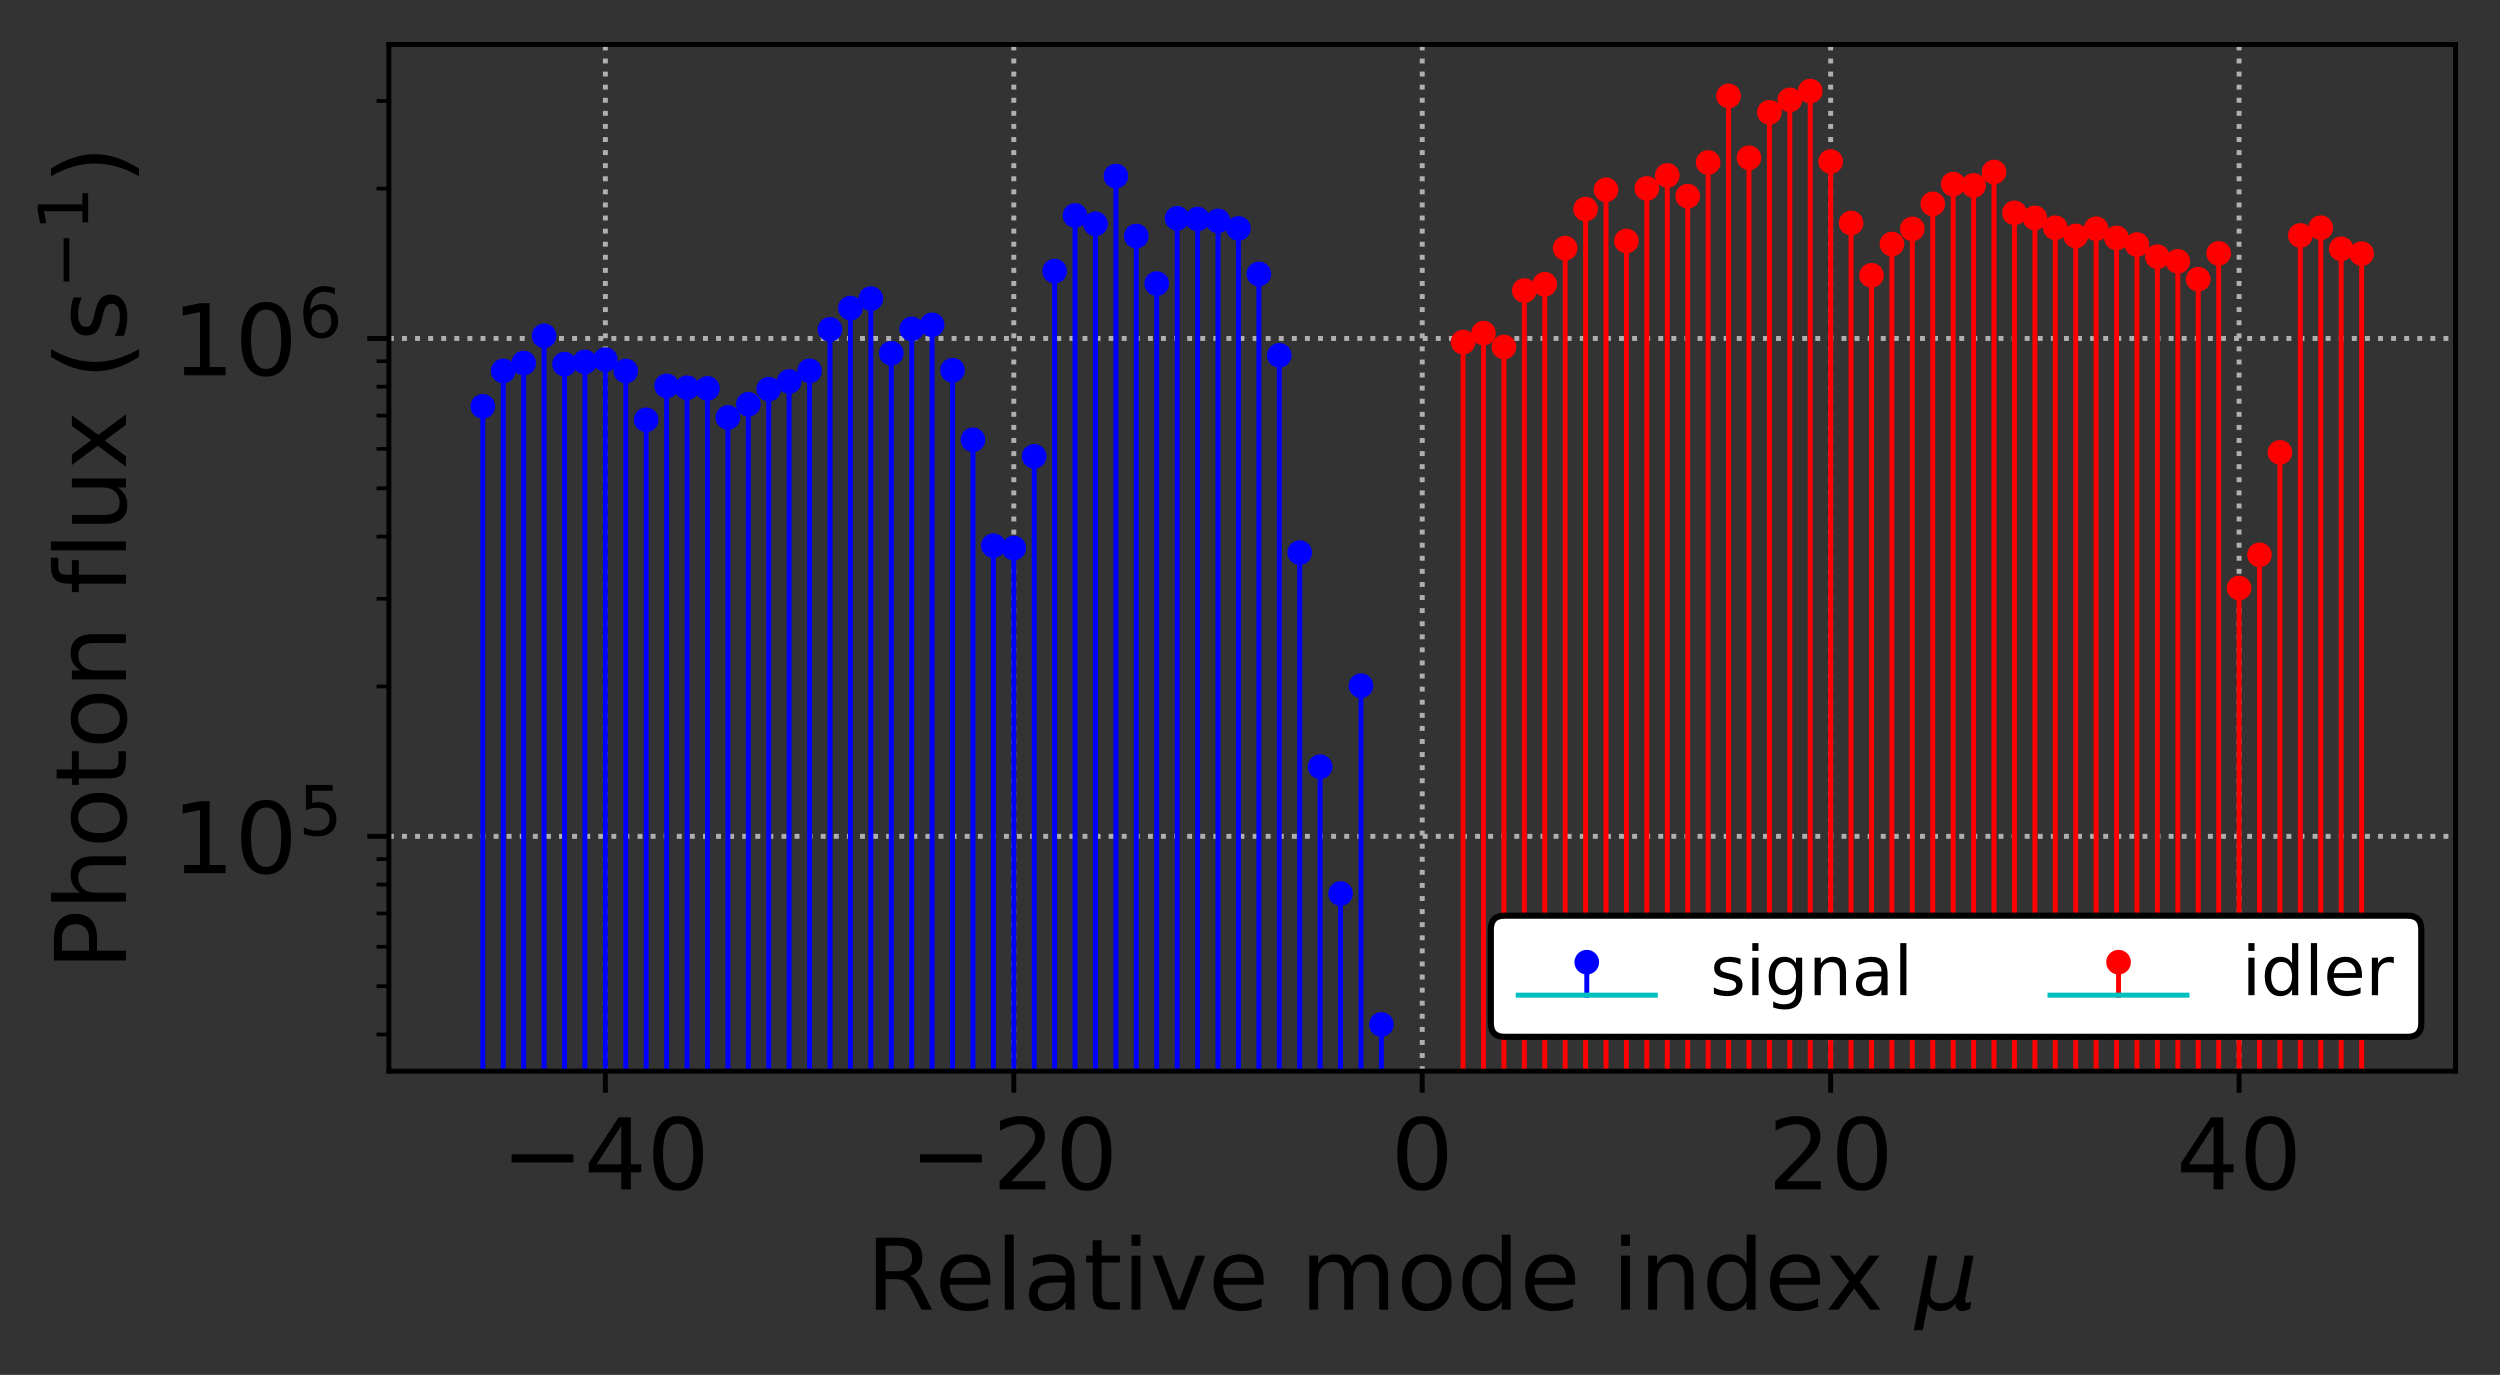 <?xml version="1.0" encoding="utf-8" standalone="no"?>
<!DOCTYPE svg PUBLIC "-//W3C//DTD SVG 1.1//EN"
  "http://www.w3.org/Graphics/SVG/1.1/DTD/svg11.dtd">
<!-- Created with matplotlib (https://matplotlib.org/) -->
<svg height="222.725pt" version="1.1" viewBox="0 0 405 222.725" width="405pt" xmlns="http://www.w3.org/2000/svg" xmlns:xlink="http://www.w3.org/1999/xlink">
 <rect x="0" y="0" width="405" height="222.725" fill="#333333" stroke="none"/>
 <defs>
  <style type="text/css">
*{stroke-linecap:butt;stroke-linejoin:round;white-space:pre;}
  </style>
 </defs>
 <g id="figure_1">
  <g id="patch_1">
   <path d="M 0 222.725 
L 405 222.725 
L 405 0 
L 0 0 
z
" style="fill:none;"/>
  </g>
  <g id="axes_1">
   <g id="patch_2">
    <path d="M 63 173.52 
L 397.8 173.52 
L 397.8 7.2 
L 63 7.2 
z
" style="fill:none;"/>
   </g>
   <g id="matplotlib.axis_1">
    <g id="xtick_1">
     <g id="line2d_1">
      <path clip-path="url(#pd68b4b2578)" d="M 98.068 173.52 
L 98.068 7.2 
" style="fill:none;stroke:#b0b0b0;stroke-dasharray:0.8,1.32;stroke-dashoffset:0;stroke-width:0.8;"/>
     </g>
     <g id="line2d_2">
      <defs>
       <path d="M 0 0 
L 0 3.5 
" id="me07359acda" style="stroke:#000000;stroke-width:0.8;"/>
      </defs>
      <g>
       <use style="stroke:#000000;stroke-width:0.8;" x="98.068" xlink:href="#me07359acda" y="173.52"/>
      </g>
     </g>
     <g id="text_1">
      <!-- −40 -->
      <defs>
       <path d="M 10.594 35.5 
L 73.188 35.5 
L 73.188 27.203 
L 10.594 27.203 
z
" id="DejaVuSans-8722"/>
       <path d="M 37.797 64.312 
L 12.891 25.391 
L 37.797 25.391 
z
M 35.203 72.906 
L 47.609 72.906 
L 47.609 25.391 
L 58.016 25.391 
L 58.016 17.188 
L 47.609 17.188 
L 47.609 0 
L 37.797 0 
L 37.797 17.188 
L 4.891 17.188 
L 4.891 26.703 
z
" id="DejaVuSans-52"/>
       <path d="M 31.781 66.406 
Q 24.172 66.406 20.328 58.906 
Q 16.5 51.422 16.5 36.375 
Q 16.5 21.391 20.328 13.891 
Q 24.172 6.391 31.781 6.391 
Q 39.453 6.391 43.281 13.891 
Q 47.125 21.391 47.125 36.375 
Q 47.125 51.422 43.281 58.906 
Q 39.453 66.406 31.781 66.406 
z
M 31.781 74.219 
Q 44.047 74.219 50.516 64.516 
Q 56.984 54.828 56.984 36.375 
Q 56.984 17.969 50.516 8.266 
Q 44.047 -1.422 31.781 -1.422 
Q 19.531 -1.422 13.062 8.266 
Q 6.594 17.969 6.594 36.375 
Q 6.594 54.828 13.062 64.516 
Q 19.531 74.219 31.781 74.219 
z
" id="DejaVuSans-48"/>
      </defs>
      <g transform="translate(81.184 192.678)scale(0.16 -0.16)">
       <use xlink:href="#DejaVuSans-8722"/>
       <use x="83.789" xlink:href="#DejaVuSans-52"/>
       <use x="147.412" xlink:href="#DejaVuSans-48"/>
      </g>
     </g>
    </g>
    <g id="xtick_2">
     <g id="line2d_3">
      <path clip-path="url(#pd68b4b2578)" d="M 164.234 173.52 
L 164.234 7.2 
" style="fill:none;stroke:#b0b0b0;stroke-dasharray:0.8,1.32;stroke-dashoffset:0;stroke-width:0.8;"/>
     </g>
     <g id="line2d_4">
      <g>
       <use style="stroke:#000000;stroke-width:0.8;" x="164.234" xlink:href="#me07359acda" y="173.52"/>
      </g>
     </g>
     <g id="text_2">
      <!-- −20 -->
      <defs>
       <path d="M 19.188 8.297 
L 53.609 8.297 
L 53.609 0 
L 7.328 0 
L 7.328 8.297 
Q 12.938 14.109 22.625 23.891 
Q 32.328 33.688 34.812 36.531 
Q 39.547 41.844 41.422 45.531 
Q 43.312 49.219 43.312 52.781 
Q 43.312 58.594 39.234 62.25 
Q 35.156 65.922 28.609 65.922 
Q 23.969 65.922 18.812 64.312 
Q 13.672 62.703 7.812 59.422 
L 7.812 69.391 
Q 13.766 71.781 18.938 73 
Q 24.125 74.219 28.422 74.219 
Q 39.75 74.219 46.484 68.547 
Q 53.219 62.891 53.219 53.422 
Q 53.219 48.922 51.531 44.891 
Q 49.859 40.875 45.406 35.406 
Q 44.188 33.984 37.641 27.219 
Q 31.109 20.453 19.188 8.297 
z
" id="DejaVuSans-50"/>
      </defs>
      <g transform="translate(147.35 192.678)scale(0.16 -0.16)">
       <use xlink:href="#DejaVuSans-8722"/>
       <use x="83.789" xlink:href="#DejaVuSans-50"/>
       <use x="147.412" xlink:href="#DejaVuSans-48"/>
      </g>
     </g>
    </g>
    <g id="xtick_3">
     <g id="line2d_5">
      <path clip-path="url(#pd68b4b2578)" d="M 230.4 173.52 
L 230.4 7.2 
" style="fill:none;stroke:#b0b0b0;stroke-dasharray:0.8,1.32;stroke-dashoffset:0;stroke-width:0.8;"/>
     </g>
     <g id="line2d_6">
      <g>
       <use style="stroke:#000000;stroke-width:0.8;" x="230.4" xlink:href="#me07359acda" y="173.52"/>
      </g>
     </g>
     <g id="text_3">
      <!-- 0 -->
      <g transform="translate(225.31 192.678)scale(0.16 -0.16)">
       <use xlink:href="#DejaVuSans-48"/>
      </g>
     </g>
    </g>
    <g id="xtick_4">
     <g id="line2d_7">
      <path clip-path="url(#pd68b4b2578)" d="M 296.566 173.52 
L 296.566 7.2 
" style="fill:none;stroke:#b0b0b0;stroke-dasharray:0.8,1.32;stroke-dashoffset:0;stroke-width:0.8;"/>
     </g>
     <g id="line2d_8">
      <g>
       <use style="stroke:#000000;stroke-width:0.8;" x="296.566" xlink:href="#me07359acda" y="173.52"/>
      </g>
     </g>
     <g id="text_4">
      <!-- 20 -->
      <g transform="translate(286.386 192.678)scale(0.16 -0.16)">
       <use xlink:href="#DejaVuSans-50"/>
       <use x="63.623" xlink:href="#DejaVuSans-48"/>
      </g>
     </g>
    </g>
    <g id="xtick_5">
     <g id="line2d_9">
      <path clip-path="url(#pd68b4b2578)" d="M 362.732 173.52 
L 362.732 7.2 
" style="fill:none;stroke:#b0b0b0;stroke-dasharray:0.8,1.32;stroke-dashoffset:0;stroke-width:0.8;"/>
     </g>
     <g id="line2d_10">
      <g>
       <use style="stroke:#000000;stroke-width:0.8;" x="362.732" xlink:href="#me07359acda" y="173.52"/>
      </g>
     </g>
     <g id="text_5">
      <!-- 40 -->
      <g transform="translate(352.552 192.678)scale(0.16 -0.16)">
       <use xlink:href="#DejaVuSans-52"/>
       <use x="63.623" xlink:href="#DejaVuSans-48"/>
      </g>
     </g>
    </g>
    <g id="text_6">
     <!-- Relative mode index $\mu$ -->
     <defs>
      <path d="M 44.391 34.188 
Q 47.562 33.109 50.562 29.594 
Q 53.562 26.078 56.594 19.922 
L 66.609 0 
L 56 0 
L 46.688 18.703 
Q 43.062 26.031 39.672 28.422 
Q 36.281 30.812 30.422 30.812 
L 19.672 30.812 
L 19.672 0 
L 9.812 0 
L 9.812 72.906 
L 32.078 72.906 
Q 44.578 72.906 50.734 67.672 
Q 56.891 62.453 56.891 51.906 
Q 56.891 45.016 53.688 40.469 
Q 50.484 35.938 44.391 34.188 
z
M 19.672 64.797 
L 19.672 38.922 
L 32.078 38.922 
Q 39.203 38.922 42.844 42.219 
Q 46.484 45.516 46.484 51.906 
Q 46.484 58.297 42.844 61.547 
Q 39.203 64.797 32.078 64.797 
z
" id="DejaVuSans-82"/>
      <path d="M 56.203 29.594 
L 56.203 25.203 
L 14.891 25.203 
Q 15.484 15.922 20.484 11.062 
Q 25.484 6.203 34.422 6.203 
Q 39.594 6.203 44.453 7.469 
Q 49.312 8.734 54.109 11.281 
L 54.109 2.781 
Q 49.266 0.734 44.188 -0.344 
Q 39.109 -1.422 33.891 -1.422 
Q 20.797 -1.422 13.156 6.188 
Q 5.516 13.812 5.516 26.812 
Q 5.516 40.234 12.766 48.109 
Q 20.016 56 32.328 56 
Q 43.359 56 49.781 48.891 
Q 56.203 41.797 56.203 29.594 
z
M 47.219 32.234 
Q 47.125 39.594 43.094 43.984 
Q 39.062 48.391 32.422 48.391 
Q 24.906 48.391 20.391 44.141 
Q 15.875 39.891 15.188 32.172 
z
" id="DejaVuSans-101"/>
      <path d="M 9.422 75.984 
L 18.406 75.984 
L 18.406 0 
L 9.422 0 
z
" id="DejaVuSans-108"/>
      <path d="M 34.281 27.484 
Q 23.391 27.484 19.188 25 
Q 14.984 22.516 14.984 16.5 
Q 14.984 11.719 18.141 8.906 
Q 21.297 6.109 26.703 6.109 
Q 34.188 6.109 38.703 11.406 
Q 43.219 16.703 43.219 25.484 
L 43.219 27.484 
z
M 52.203 31.203 
L 52.203 0 
L 43.219 0 
L 43.219 8.297 
Q 40.141 3.328 35.547 0.953 
Q 30.953 -1.422 24.312 -1.422 
Q 15.922 -1.422 10.953 3.297 
Q 6 8.016 6 15.922 
Q 6 25.141 12.172 29.828 
Q 18.359 34.516 30.609 34.516 
L 43.219 34.516 
L 43.219 35.406 
Q 43.219 41.609 39.141 45 
Q 35.062 48.391 27.688 48.391 
Q 23 48.391 18.547 47.266 
Q 14.109 46.141 10.016 43.891 
L 10.016 52.203 
Q 14.938 54.109 19.578 55.047 
Q 24.219 56 28.609 56 
Q 40.484 56 46.344 49.844 
Q 52.203 43.703 52.203 31.203 
z
" id="DejaVuSans-97"/>
      <path d="M 18.312 70.219 
L 18.312 54.688 
L 36.812 54.688 
L 36.812 47.703 
L 18.312 47.703 
L 18.312 18.016 
Q 18.312 11.328 20.141 9.422 
Q 21.969 7.516 27.594 7.516 
L 36.812 7.516 
L 36.812 0 
L 27.594 0 
Q 17.188 0 13.234 3.875 
Q 9.281 7.766 9.281 18.016 
L 9.281 47.703 
L 2.688 47.703 
L 2.688 54.688 
L 9.281 54.688 
L 9.281 70.219 
z
" id="DejaVuSans-116"/>
      <path d="M 9.422 54.688 
L 18.406 54.688 
L 18.406 0 
L 9.422 0 
z
M 9.422 75.984 
L 18.406 75.984 
L 18.406 64.594 
L 9.422 64.594 
z
" id="DejaVuSans-105"/>
      <path d="M 2.984 54.688 
L 12.5 54.688 
L 29.594 8.797 
L 46.688 54.688 
L 56.203 54.688 
L 35.688 0 
L 23.484 0 
z
" id="DejaVuSans-118"/>
      <path id="DejaVuSans-32"/>
      <path d="M 52 44.188 
Q 55.375 50.25 60.062 53.125 
Q 64.75 56 71.094 56 
Q 79.641 56 84.281 50.016 
Q 88.922 44.047 88.922 33.016 
L 88.922 0 
L 79.891 0 
L 79.891 32.719 
Q 79.891 40.578 77.094 44.375 
Q 74.312 48.188 68.609 48.188 
Q 61.625 48.188 57.562 43.547 
Q 53.516 38.922 53.516 30.906 
L 53.516 0 
L 44.484 0 
L 44.484 32.719 
Q 44.484 40.625 41.703 44.406 
Q 38.922 48.188 33.109 48.188 
Q 26.219 48.188 22.156 43.531 
Q 18.109 38.875 18.109 30.906 
L 18.109 0 
L 9.078 0 
L 9.078 54.688 
L 18.109 54.688 
L 18.109 46.188 
Q 21.188 51.219 25.484 53.609 
Q 29.781 56 35.688 56 
Q 41.656 56 45.828 52.969 
Q 50 49.953 52 44.188 
z
" id="DejaVuSans-109"/>
      <path d="M 30.609 48.391 
Q 23.391 48.391 19.188 42.75 
Q 14.984 37.109 14.984 27.297 
Q 14.984 17.484 19.156 11.844 
Q 23.344 6.203 30.609 6.203 
Q 37.797 6.203 41.984 11.859 
Q 46.188 17.531 46.188 27.297 
Q 46.188 37.016 41.984 42.703 
Q 37.797 48.391 30.609 48.391 
z
M 30.609 56 
Q 42.328 56 49.016 48.375 
Q 55.719 40.766 55.719 27.297 
Q 55.719 13.875 49.016 6.219 
Q 42.328 -1.422 30.609 -1.422 
Q 18.844 -1.422 12.172 6.219 
Q 5.516 13.875 5.516 27.297 
Q 5.516 40.766 12.172 48.375 
Q 18.844 56 30.609 56 
z
" id="DejaVuSans-111"/>
      <path d="M 45.406 46.391 
L 45.406 75.984 
L 54.391 75.984 
L 54.391 0 
L 45.406 0 
L 45.406 8.203 
Q 42.578 3.328 38.25 0.953 
Q 33.938 -1.422 27.875 -1.422 
Q 17.969 -1.422 11.734 6.484 
Q 5.516 14.406 5.516 27.297 
Q 5.516 40.188 11.734 48.094 
Q 17.969 56 27.875 56 
Q 33.938 56 38.25 53.625 
Q 42.578 51.266 45.406 46.391 
z
M 14.797 27.297 
Q 14.797 17.391 18.875 11.75 
Q 22.953 6.109 30.078 6.109 
Q 37.203 6.109 41.297 11.75 
Q 45.406 17.391 45.406 27.297 
Q 45.406 37.203 41.297 42.844 
Q 37.203 48.484 30.078 48.484 
Q 22.953 48.484 18.875 42.844 
Q 14.797 37.203 14.797 27.297 
z
" id="DejaVuSans-100"/>
      <path d="M 54.891 33.016 
L 54.891 0 
L 45.906 0 
L 45.906 32.719 
Q 45.906 40.484 42.875 44.328 
Q 39.844 48.188 33.797 48.188 
Q 26.516 48.188 22.312 43.547 
Q 18.109 38.922 18.109 30.906 
L 18.109 0 
L 9.078 0 
L 9.078 54.688 
L 18.109 54.688 
L 18.109 46.188 
Q 21.344 51.125 25.703 53.562 
Q 30.078 56 35.797 56 
Q 45.219 56 50.047 50.172 
Q 54.891 44.344 54.891 33.016 
z
" id="DejaVuSans-110"/>
      <path d="M 54.891 54.688 
L 35.109 28.078 
L 55.906 0 
L 45.312 0 
L 29.391 21.484 
L 13.484 0 
L 2.875 0 
L 24.125 28.609 
L 4.688 54.688 
L 15.281 54.688 
L 29.781 35.203 
L 44.281 54.688 
z
" id="DejaVuSans-120"/>
      <path d="M -1.312 -20.797 
L 13.375 54.688 
L 22.406 54.688 
L 15.766 20.656 
Q 15.578 19.625 15.422 18.359 
Q 15.281 17.094 15.281 15.828 
Q 15.281 11.281 18.141 8.828 
Q 21 6.391 26.312 6.391 
Q 33.547 6.391 37.984 10.484 
Q 42.438 14.594 44 22.797 
L 50.203 54.688 
L 59.188 54.688 
L 51.031 12.641 
Q 50.828 11.719 50.75 11.031 
Q 50.688 10.359 50.688 9.812 
Q 50.688 8.297 51.297 7.594 
Q 51.906 6.891 53.219 6.891 
Q 53.719 6.891 54.562 7.125 
Q 55.422 7.375 56.984 8.016 
L 55.609 0.781 
Q 53.469 -0.297 51.516 -0.859 
Q 49.562 -1.422 47.703 -1.422 
Q 44.484 -1.422 42.656 0.625 
Q 40.828 2.688 40.828 6.297 
Q 38.094 2.391 34.297 0.484 
Q 30.516 -1.422 25.391 -1.422 
Q 20.844 -1.422 17.453 0.672 
Q 14.062 2.781 12.984 6.203 
L 7.719 -20.797 
z
" id="DejaVuSans-Oblique-956"/>
     </defs>
     <g transform="translate(140.32 212.165)scale(0.16 -0.16)">
      <use transform="translate(0 0.016)" xlink:href="#DejaVuSans-82"/>
      <use transform="translate(69.482 0.016)" xlink:href="#DejaVuSans-101"/>
      <use transform="translate(131.006 0.016)" xlink:href="#DejaVuSans-108"/>
      <use transform="translate(158.789 0.016)" xlink:href="#DejaVuSans-97"/>
      <use transform="translate(220.068 0.016)" xlink:href="#DejaVuSans-116"/>
      <use transform="translate(259.277 0.016)" xlink:href="#DejaVuSans-105"/>
      <use transform="translate(287.061 0.016)" xlink:href="#DejaVuSans-118"/>
      <use transform="translate(346.24 0.016)" xlink:href="#DejaVuSans-101"/>
      <use transform="translate(407.764 0.016)" xlink:href="#DejaVuSans-32"/>
      <use transform="translate(439.551 0.016)" xlink:href="#DejaVuSans-109"/>
      <use transform="translate(536.963 0.016)" xlink:href="#DejaVuSans-111"/>
      <use transform="translate(598.145 0.016)" xlink:href="#DejaVuSans-100"/>
      <use transform="translate(661.621 0.016)" xlink:href="#DejaVuSans-101"/>
      <use transform="translate(723.145 0.016)" xlink:href="#DejaVuSans-32"/>
      <use transform="translate(754.932 0.016)" xlink:href="#DejaVuSans-105"/>
      <use transform="translate(782.715 0.016)" xlink:href="#DejaVuSans-110"/>
      <use transform="translate(846.094 0.016)" xlink:href="#DejaVuSans-100"/>
      <use transform="translate(909.57 0.016)" xlink:href="#DejaVuSans-101"/>
      <use transform="translate(971.094 0.016)" xlink:href="#DejaVuSans-120"/>
      <use transform="translate(1030.273 0.016)" xlink:href="#DejaVuSans-32"/>
      <use transform="translate(1062.061 0.016)" xlink:href="#DejaVuSans-Oblique-956"/>
     </g>
    </g>
   </g>
   <g id="matplotlib.axis_2">
    <g id="ytick_1">
     <g id="line2d_11">
      <path clip-path="url(#pd68b4b2578)" d="M 63 135.484 
L 397.8 135.484 
" style="fill:none;stroke:#b0b0b0;stroke-dasharray:0.8,1.32;stroke-dashoffset:0;stroke-width:0.8;"/>
     </g>
     <g id="line2d_12">
      <defs>
       <path d="M 0 0 
L -3.5 0 
" id="mdcf20fc778" style="stroke:#000000;stroke-width:0.8;"/>
      </defs>
      <g>
       <use style="stroke:#000000;stroke-width:0.8;" x="63" xlink:href="#mdcf20fc778" y="135.484"/>
      </g>
     </g>
     <g id="text_7">
      <!-- $\mathdefault{10^{5}}$ -->
      <defs>
       <path d="M 12.406 8.297 
L 28.516 8.297 
L 28.516 63.922 
L 10.984 60.406 
L 10.984 69.391 
L 28.422 72.906 
L 38.281 72.906 
L 38.281 8.297 
L 54.391 8.297 
L 54.391 0 
L 12.406 0 
z
" id="DejaVuSans-49"/>
       <path d="M 10.797 72.906 
L 49.516 72.906 
L 49.516 64.594 
L 19.828 64.594 
L 19.828 46.734 
Q 21.969 47.469 24.109 47.828 
Q 26.266 48.188 28.422 48.188 
Q 40.625 48.188 47.75 41.5 
Q 54.891 34.812 54.891 23.391 
Q 54.891 11.625 47.562 5.094 
Q 40.234 -1.422 26.906 -1.422 
Q 22.312 -1.422 17.547 -0.641 
Q 12.797 0.141 7.719 1.703 
L 7.719 11.625 
Q 12.109 9.234 16.797 8.062 
Q 21.484 6.891 26.703 6.891 
Q 35.156 6.891 40.078 11.328 
Q 45.016 15.766 45.016 23.391 
Q 45.016 31 40.078 35.438 
Q 35.156 39.891 26.703 39.891 
Q 22.75 39.891 18.812 39.016 
Q 14.891 38.141 10.797 36.281 
z
" id="DejaVuSans-53"/>
      </defs>
      <g transform="translate(27.84 141.563)scale(0.16 -0.16)">
       <use transform="translate(0 0.684)" xlink:href="#DejaVuSans-49"/>
       <use transform="translate(63.623 0.684)" xlink:href="#DejaVuSans-48"/>
       <use transform="translate(128.203 38.966)scale(0.7)" xlink:href="#DejaVuSans-53"/>
      </g>
     </g>
    </g>
    <g id="ytick_2">
     <g id="line2d_13">
      <path clip-path="url(#pd68b4b2578)" d="M 63 54.832 
L 397.8 54.832 
" style="fill:none;stroke:#b0b0b0;stroke-dasharray:0.8,1.32;stroke-dashoffset:0;stroke-width:0.8;"/>
     </g>
     <g id="line2d_14">
      <g>
       <use style="stroke:#000000;stroke-width:0.8;" x="63" xlink:href="#mdcf20fc778" y="54.832"/>
      </g>
     </g>
     <g id="text_8">
      <!-- $\mathdefault{10^{6}}$ -->
      <defs>
       <path d="M 33.016 40.375 
Q 26.375 40.375 22.484 35.828 
Q 18.609 31.297 18.609 23.391 
Q 18.609 15.531 22.484 10.953 
Q 26.375 6.391 33.016 6.391 
Q 39.656 6.391 43.531 10.953 
Q 47.406 15.531 47.406 23.391 
Q 47.406 31.297 43.531 35.828 
Q 39.656 40.375 33.016 40.375 
z
M 52.594 71.297 
L 52.594 62.312 
Q 48.875 64.062 45.094 64.984 
Q 41.312 65.922 37.594 65.922 
Q 27.828 65.922 22.672 59.328 
Q 17.531 52.734 16.797 39.406 
Q 19.672 43.656 24.016 45.922 
Q 28.375 48.188 33.594 48.188 
Q 44.578 48.188 50.953 41.516 
Q 57.328 34.859 57.328 23.391 
Q 57.328 12.156 50.688 5.359 
Q 44.047 -1.422 33.016 -1.422 
Q 20.359 -1.422 13.672 8.266 
Q 6.984 17.969 6.984 36.375 
Q 6.984 53.656 15.188 63.938 
Q 23.391 74.219 37.203 74.219 
Q 40.922 74.219 44.703 73.484 
Q 48.484 72.75 52.594 71.297 
z
" id="DejaVuSans-54"/>
      </defs>
      <g transform="translate(27.84 60.911)scale(0.16 -0.16)">
       <use transform="translate(0 0.766)" xlink:href="#DejaVuSans-49"/>
       <use transform="translate(63.623 0.766)" xlink:href="#DejaVuSans-48"/>
       <use transform="translate(128.203 39.047)scale(0.7)" xlink:href="#DejaVuSans-54"/>
      </g>
     </g>
    </g>
    <g id="ytick_3">
     <g id="line2d_15">
      <defs>
       <path d="M 0 0 
L -2 0 
" id="me583b37e0f" style="stroke:#000000;stroke-width:0.6;"/>
      </defs>
      <g>
       <use style="stroke:#000000;stroke-width:0.6;" x="63" xlink:href="#me583b37e0f" y="167.579"/>
      </g>
     </g>
    </g>
    <g id="ytick_4">
     <g id="line2d_16">
      <g>
       <use style="stroke:#000000;stroke-width:0.6;" x="63" xlink:href="#me583b37e0f" y="159.763"/>
      </g>
     </g>
    </g>
    <g id="ytick_5">
     <g id="line2d_17">
      <g>
       <use style="stroke:#000000;stroke-width:0.6;" x="63" xlink:href="#me583b37e0f" y="153.377"/>
      </g>
     </g>
    </g>
    <g id="ytick_6">
     <g id="line2d_18">
      <g>
       <use style="stroke:#000000;stroke-width:0.6;" x="63" xlink:href="#me583b37e0f" y="147.977"/>
      </g>
     </g>
    </g>
    <g id="ytick_7">
     <g id="line2d_19">
      <g>
       <use style="stroke:#000000;stroke-width:0.6;" x="63" xlink:href="#me583b37e0f" y="143.3"/>
      </g>
     </g>
    </g>
    <g id="ytick_8">
     <g id="line2d_20">
      <g>
       <use style="stroke:#000000;stroke-width:0.6;" x="63" xlink:href="#me583b37e0f" y="139.174"/>
      </g>
     </g>
    </g>
    <g id="ytick_9">
     <g id="line2d_21">
      <g>
       <use style="stroke:#000000;stroke-width:0.6;" x="63" xlink:href="#me583b37e0f" y="111.205"/>
      </g>
     </g>
    </g>
    <g id="ytick_10">
     <g id="line2d_22">
      <g>
       <use style="stroke:#000000;stroke-width:0.6;" x="63" xlink:href="#me583b37e0f" y="97.003"/>
      </g>
     </g>
    </g>
    <g id="ytick_11">
     <g id="line2d_23">
      <g>
       <use style="stroke:#000000;stroke-width:0.6;" x="63" xlink:href="#me583b37e0f" y="86.927"/>
      </g>
     </g>
    </g>
    <g id="ytick_12">
     <g id="line2d_24">
      <g>
       <use style="stroke:#000000;stroke-width:0.6;" x="63" xlink:href="#me583b37e0f" y="79.111"/>
      </g>
     </g>
    </g>
    <g id="ytick_13">
     <g id="line2d_25">
      <g>
       <use style="stroke:#000000;stroke-width:0.6;" x="63" xlink:href="#me583b37e0f" y="72.724"/>
      </g>
     </g>
    </g>
    <g id="ytick_14">
     <g id="line2d_26">
      <g>
       <use style="stroke:#000000;stroke-width:0.6;" x="63" xlink:href="#me583b37e0f" y="67.325"/>
      </g>
     </g>
    </g>
    <g id="ytick_15">
     <g id="line2d_27">
      <g>
       <use style="stroke:#000000;stroke-width:0.6;" x="63" xlink:href="#me583b37e0f" y="62.648"/>
      </g>
     </g>
    </g>
    <g id="ytick_16">
     <g id="line2d_28">
      <g>
       <use style="stroke:#000000;stroke-width:0.6;" x="63" xlink:href="#me583b37e0f" y="58.522"/>
      </g>
     </g>
    </g>
    <g id="ytick_17">
     <g id="line2d_29">
      <g>
       <use style="stroke:#000000;stroke-width:0.6;" x="63" xlink:href="#me583b37e0f" y="30.553"/>
      </g>
     </g>
    </g>
    <g id="ytick_18">
     <g id="line2d_30">
      <g>
       <use style="stroke:#000000;stroke-width:0.6;" x="63" xlink:href="#me583b37e0f" y="16.351"/>
      </g>
     </g>
    </g>
    <g id="text_9">
     <!-- Photon flux ($\mathrm{s^{-1}}$) -->
     <defs>
      <path d="M 19.672 64.797 
L 19.672 37.406 
L 32.078 37.406 
Q 38.969 37.406 42.719 40.969 
Q 46.484 44.531 46.484 51.125 
Q 46.484 57.672 42.719 61.234 
Q 38.969 64.797 32.078 64.797 
z
M 9.812 72.906 
L 32.078 72.906 
Q 44.344 72.906 50.609 67.359 
Q 56.891 61.812 56.891 51.125 
Q 56.891 40.328 50.609 34.812 
Q 44.344 29.297 32.078 29.297 
L 19.672 29.297 
L 19.672 0 
L 9.812 0 
z
" id="DejaVuSans-80"/>
      <path d="M 54.891 33.016 
L 54.891 0 
L 45.906 0 
L 45.906 32.719 
Q 45.906 40.484 42.875 44.328 
Q 39.844 48.188 33.797 48.188 
Q 26.516 48.188 22.312 43.547 
Q 18.109 38.922 18.109 30.906 
L 18.109 0 
L 9.078 0 
L 9.078 75.984 
L 18.109 75.984 
L 18.109 46.188 
Q 21.344 51.125 25.703 53.562 
Q 30.078 56 35.797 56 
Q 45.219 56 50.047 50.172 
Q 54.891 44.344 54.891 33.016 
z
" id="DejaVuSans-104"/>
      <path d="M 37.109 75.984 
L 37.109 68.5 
L 28.516 68.5 
Q 23.688 68.5 21.797 66.547 
Q 19.922 64.594 19.922 59.516 
L 19.922 54.688 
L 34.719 54.688 
L 34.719 47.703 
L 19.922 47.703 
L 19.922 0 
L 10.891 0 
L 10.891 47.703 
L 2.297 47.703 
L 2.297 54.688 
L 10.891 54.688 
L 10.891 58.5 
Q 10.891 67.625 15.141 71.797 
Q 19.391 75.984 28.609 75.984 
z
" id="DejaVuSans-102"/>
      <path d="M 8.5 21.578 
L 8.5 54.688 
L 17.484 54.688 
L 17.484 21.922 
Q 17.484 14.156 20.5 10.266 
Q 23.531 6.391 29.594 6.391 
Q 36.859 6.391 41.078 11.031 
Q 45.312 15.672 45.312 23.688 
L 45.312 54.688 
L 54.297 54.688 
L 54.297 0 
L 45.312 0 
L 45.312 8.406 
Q 42.047 3.422 37.719 1 
Q 33.406 -1.422 27.688 -1.422 
Q 18.266 -1.422 13.375 4.438 
Q 8.5 10.297 8.5 21.578 
z
M 31.109 56 
z
" id="DejaVuSans-117"/>
      <path d="M 31 75.875 
Q 24.469 64.656 21.281 53.656 
Q 18.109 42.672 18.109 31.391 
Q 18.109 20.125 21.312 9.062 
Q 24.516 -2 31 -13.188 
L 23.188 -13.188 
Q 15.875 -1.703 12.234 9.375 
Q 8.594 20.453 8.594 31.391 
Q 8.594 42.281 12.203 53.312 
Q 15.828 64.359 23.188 75.875 
z
" id="DejaVuSans-40"/>
      <path d="M 44.281 53.078 
L 44.281 44.578 
Q 40.484 46.531 36.375 47.5 
Q 32.281 48.484 27.875 48.484 
Q 21.188 48.484 17.844 46.438 
Q 14.5 44.391 14.5 40.281 
Q 14.5 37.156 16.891 35.375 
Q 19.281 33.594 26.516 31.984 
L 29.594 31.297 
Q 39.156 29.25 43.188 25.516 
Q 47.219 21.781 47.219 15.094 
Q 47.219 7.469 41.188 3.016 
Q 35.156 -1.422 24.609 -1.422 
Q 20.219 -1.422 15.453 -0.562 
Q 10.688 0.297 5.422 2 
L 5.422 11.281 
Q 10.406 8.688 15.234 7.391 
Q 20.062 6.109 24.812 6.109 
Q 31.156 6.109 34.562 8.281 
Q 37.984 10.453 37.984 14.406 
Q 37.984 18.062 35.516 20.016 
Q 33.062 21.969 24.703 23.781 
L 21.578 24.516 
Q 13.234 26.266 9.516 29.906 
Q 5.812 33.547 5.812 39.891 
Q 5.812 47.609 11.281 51.797 
Q 16.75 56 26.812 56 
Q 31.781 56 36.172 55.266 
Q 40.578 54.547 44.281 53.078 
z
" id="DejaVuSans-115"/>
      <path d="M 8.016 75.875 
L 15.828 75.875 
Q 23.141 64.359 26.781 53.312 
Q 30.422 42.281 30.422 31.391 
Q 30.422 20.453 26.781 9.375 
Q 23.141 -1.703 15.828 -13.188 
L 8.016 -13.188 
Q 14.5 -2 17.703 9.062 
Q 20.906 20.125 20.906 31.391 
Q 20.906 42.672 17.703 53.656 
Q 14.5 64.656 8.016 75.875 
z
" id="DejaVuSans-41"/>
     </defs>
     <g transform="translate(20.512 157.16)rotate(-90)scale(0.16 -0.16)">
      <use transform="translate(0 0.684)" xlink:href="#DejaVuSans-80"/>
      <use transform="translate(60.303 0.684)" xlink:href="#DejaVuSans-104"/>
      <use transform="translate(123.682 0.684)" xlink:href="#DejaVuSans-111"/>
      <use transform="translate(184.863 0.684)" xlink:href="#DejaVuSans-116"/>
      <use transform="translate(224.072 0.684)" xlink:href="#DejaVuSans-111"/>
      <use transform="translate(285.254 0.684)" xlink:href="#DejaVuSans-110"/>
      <use transform="translate(348.633 0.684)" xlink:href="#DejaVuSans-32"/>
      <use transform="translate(380.42 0.684)" xlink:href="#DejaVuSans-102"/>
      <use transform="translate(415.625 0.684)" xlink:href="#DejaVuSans-108"/>
      <use transform="translate(443.408 0.684)" xlink:href="#DejaVuSans-117"/>
      <use transform="translate(506.787 0.684)" xlink:href="#DejaVuSans-120"/>
      <use transform="translate(565.967 0.684)" xlink:href="#DejaVuSans-32"/>
      <use transform="translate(597.754 0.684)" xlink:href="#DejaVuSans-40"/>
      <use transform="translate(636.768 0.684)" xlink:href="#DejaVuSans-115"/>
      <use transform="translate(689.824 38.966)scale(0.7)" xlink:href="#DejaVuSans-8722"/>
      <use transform="translate(748.477 38.966)scale(0.7)" xlink:href="#DejaVuSans-49"/>
      <use transform="translate(795.747 0.684)" xlink:href="#DejaVuSans-41"/>
     </g>
    </g>
   </g>
   <g id="line2d_31">
    <path clip-path="url(#pd68b4b2578)" d="M 223.783 223.725 
L 223.783 165.96 
" style="fill:none;stroke:#0000ff;stroke-linecap:square;stroke-width:0.8;"/>
   </g>
   <g id="line2d_32">
    <path clip-path="url(#pd68b4b2578)" d="M 220.475 223.725 
L 220.475 111.079 
" style="fill:none;stroke:#0000ff;stroke-linecap:square;stroke-width:0.8;"/>
   </g>
   <g id="line2d_33">
    <path clip-path="url(#pd68b4b2578)" d="M 217.167 223.725 
L 217.167 144.754 
" style="fill:none;stroke:#0000ff;stroke-linecap:square;stroke-width:0.8;"/>
   </g>
   <g id="line2d_34">
    <path clip-path="url(#pd68b4b2578)" d="M 213.858 223.725 
L 213.858 124.209 
" style="fill:none;stroke:#0000ff;stroke-linecap:square;stroke-width:0.8;"/>
   </g>
   <g id="line2d_35">
    <path clip-path="url(#pd68b4b2578)" d="M 210.55 223.725 
L 210.55 89.52 
" style="fill:none;stroke:#0000ff;stroke-linecap:square;stroke-width:0.8;"/>
   </g>
   <g id="line2d_36">
    <path clip-path="url(#pd68b4b2578)" d="M 207.242 223.725 
L 207.242 57.563 
" style="fill:none;stroke:#0000ff;stroke-linecap:square;stroke-width:0.8;"/>
   </g>
   <g id="line2d_37">
    <path clip-path="url(#pd68b4b2578)" d="M 203.934 223.725 
L 203.934 44.379 
" style="fill:none;stroke:#0000ff;stroke-linecap:square;stroke-width:0.8;"/>
   </g>
   <g id="line2d_38">
    <path clip-path="url(#pd68b4b2578)" d="M 200.625 223.725 
L 200.625 37.008 
" style="fill:none;stroke:#0000ff;stroke-linecap:square;stroke-width:0.8;"/>
   </g>
   <g id="line2d_39">
    <path clip-path="url(#pd68b4b2578)" d="M 197.317 223.725 
L 197.317 35.784 
" style="fill:none;stroke:#0000ff;stroke-linecap:square;stroke-width:0.8;"/>
   </g>
   <g id="line2d_40">
    <path clip-path="url(#pd68b4b2578)" d="M 194.009 223.725 
L 194.009 35.488 
" style="fill:none;stroke:#0000ff;stroke-linecap:square;stroke-width:0.8;"/>
   </g>
   <g id="line2d_41">
    <path clip-path="url(#pd68b4b2578)" d="M 190.7 223.725 
L 190.7 35.368 
" style="fill:none;stroke:#0000ff;stroke-linecap:square;stroke-width:0.8;"/>
   </g>
   <g id="line2d_42">
    <path clip-path="url(#pd68b4b2578)" d="M 187.392 223.725 
L 187.392 45.94 
" style="fill:none;stroke:#0000ff;stroke-linecap:square;stroke-width:0.8;"/>
   </g>
   <g id="line2d_43">
    <path clip-path="url(#pd68b4b2578)" d="M 184.084 223.725 
L 184.084 38.244 
" style="fill:none;stroke:#0000ff;stroke-linecap:square;stroke-width:0.8;"/>
   </g>
   <g id="line2d_44">
    <path clip-path="url(#pd68b4b2578)" d="M 180.775 223.725 
L 180.775 28.522 
" style="fill:none;stroke:#0000ff;stroke-linecap:square;stroke-width:0.8;"/>
   </g>
   <g id="line2d_45">
    <path clip-path="url(#pd68b4b2578)" d="M 177.467 223.725 
L 177.467 36.26 
" style="fill:none;stroke:#0000ff;stroke-linecap:square;stroke-width:0.8;"/>
   </g>
   <g id="line2d_46">
    <path clip-path="url(#pd68b4b2578)" d="M 174.159 223.725 
L 174.159 34.904 
" style="fill:none;stroke:#0000ff;stroke-linecap:square;stroke-width:0.8;"/>
   </g>
   <g id="line2d_47">
    <path clip-path="url(#pd68b4b2578)" d="M 170.851 223.725 
L 170.851 43.919 
" style="fill:none;stroke:#0000ff;stroke-linecap:square;stroke-width:0.8;"/>
   </g>
   <g id="line2d_48">
    <path clip-path="url(#pd68b4b2578)" d="M 167.542 223.725 
L 167.542 73.925 
" style="fill:none;stroke:#0000ff;stroke-linecap:square;stroke-width:0.8;"/>
   </g>
   <g id="line2d_49">
    <path clip-path="url(#pd68b4b2578)" d="M 164.234 223.725 
L 164.234 88.776 
" style="fill:none;stroke:#0000ff;stroke-linecap:square;stroke-width:0.8;"/>
   </g>
   <g id="line2d_50">
    <path clip-path="url(#pd68b4b2578)" d="M 160.926 223.725 
L 160.926 88.393 
" style="fill:none;stroke:#0000ff;stroke-linecap:square;stroke-width:0.8;"/>
   </g>
   <g id="line2d_51">
    <path clip-path="url(#pd68b4b2578)" d="M 157.617 223.725 
L 157.617 71.246 
" style="fill:none;stroke:#0000ff;stroke-linecap:square;stroke-width:0.8;"/>
   </g>
   <g id="line2d_52">
    <path clip-path="url(#pd68b4b2578)" d="M 154.309 223.725 
L 154.309 59.982 
" style="fill:none;stroke:#0000ff;stroke-linecap:square;stroke-width:0.8;"/>
   </g>
   <g id="line2d_53">
    <path clip-path="url(#pd68b4b2578)" d="M 151.001 223.725 
L 151.001 52.621 
" style="fill:none;stroke:#0000ff;stroke-linecap:square;stroke-width:0.8;"/>
   </g>
   <g id="line2d_54">
    <path clip-path="url(#pd68b4b2578)" d="M 147.692 223.725 
L 147.692 53.288 
" style="fill:none;stroke:#0000ff;stroke-linecap:square;stroke-width:0.8;"/>
   </g>
   <g id="line2d_55">
    <path clip-path="url(#pd68b4b2578)" d="M 144.384 223.725 
L 144.384 57.224 
" style="fill:none;stroke:#0000ff;stroke-linecap:square;stroke-width:0.8;"/>
   </g>
   <g id="line2d_56">
    <path clip-path="url(#pd68b4b2578)" d="M 141.076 223.725 
L 141.076 48.375 
" style="fill:none;stroke:#0000ff;stroke-linecap:square;stroke-width:0.8;"/>
   </g>
   <g id="line2d_57">
    <path clip-path="url(#pd68b4b2578)" d="M 137.768 223.725 
L 137.768 49.91 
" style="fill:none;stroke:#0000ff;stroke-linecap:square;stroke-width:0.8;"/>
   </g>
   <g id="line2d_58">
    <path clip-path="url(#pd68b4b2578)" d="M 134.459 223.725 
L 134.459 53.364 
" style="fill:none;stroke:#0000ff;stroke-linecap:square;stroke-width:0.8;"/>
   </g>
   <g id="line2d_59">
    <path clip-path="url(#pd68b4b2578)" d="M 131.151 223.725 
L 131.151 60.076 
" style="fill:none;stroke:#0000ff;stroke-linecap:square;stroke-width:0.8;"/>
   </g>
   <g id="line2d_60">
    <path clip-path="url(#pd68b4b2578)" d="M 127.843 223.725 
L 127.843 61.803 
" style="fill:none;stroke:#0000ff;stroke-linecap:square;stroke-width:0.8;"/>
   </g>
   <g id="line2d_61">
    <path clip-path="url(#pd68b4b2578)" d="M 124.534 223.725 
L 124.534 63.044 
" style="fill:none;stroke:#0000ff;stroke-linecap:square;stroke-width:0.8;"/>
   </g>
   <g id="line2d_62">
    <path clip-path="url(#pd68b4b2578)" d="M 121.226 223.725 
L 121.226 65.494 
" style="fill:none;stroke:#0000ff;stroke-linecap:square;stroke-width:0.8;"/>
   </g>
   <g id="line2d_63">
    <path clip-path="url(#pd68b4b2578)" d="M 117.918 223.725 
L 117.918 67.634 
" style="fill:none;stroke:#0000ff;stroke-linecap:square;stroke-width:0.8;"/>
   </g>
   <g id="line2d_64">
    <path clip-path="url(#pd68b4b2578)" d="M 114.609 223.725 
L 114.609 62.921 
" style="fill:none;stroke:#0000ff;stroke-linecap:square;stroke-width:0.8;"/>
   </g>
   <g id="line2d_65">
    <path clip-path="url(#pd68b4b2578)" d="M 111.301 223.725 
L 111.301 62.814 
" style="fill:none;stroke:#0000ff;stroke-linecap:square;stroke-width:0.8;"/>
   </g>
   <g id="line2d_66">
    <path clip-path="url(#pd68b4b2578)" d="M 107.993 223.725 
L 107.993 62.511 
" style="fill:none;stroke:#0000ff;stroke-linecap:square;stroke-width:0.8;"/>
   </g>
   <g id="line2d_67">
    <path clip-path="url(#pd68b4b2578)" d="M 104.685 223.725 
L 104.685 68.011 
" style="fill:none;stroke:#0000ff;stroke-linecap:square;stroke-width:0.8;"/>
   </g>
   <g id="line2d_68">
    <path clip-path="url(#pd68b4b2578)" d="M 101.376 223.725 
L 101.376 60.102 
" style="fill:none;stroke:#0000ff;stroke-linecap:square;stroke-width:0.8;"/>
   </g>
   <g id="line2d_69">
    <path clip-path="url(#pd68b4b2578)" d="M 98.068 223.725 
L 98.068 58.259 
" style="fill:none;stroke:#0000ff;stroke-linecap:square;stroke-width:0.8;"/>
   </g>
   <g id="line2d_70">
    <path clip-path="url(#pd68b4b2578)" d="M 94.76 223.725 
L 94.76 58.63 
" style="fill:none;stroke:#0000ff;stroke-linecap:square;stroke-width:0.8;"/>
   </g>
   <g id="line2d_71">
    <path clip-path="url(#pd68b4b2578)" d="M 91.451 223.725 
L 91.451 58.988 
" style="fill:none;stroke:#0000ff;stroke-linecap:square;stroke-width:0.8;"/>
   </g>
   <g id="line2d_72">
    <path clip-path="url(#pd68b4b2578)" d="M 88.143 223.725 
L 88.143 54.398 
" style="fill:none;stroke:#0000ff;stroke-linecap:square;stroke-width:0.8;"/>
   </g>
   <g id="line2d_73">
    <path clip-path="url(#pd68b4b2578)" d="M 84.835 223.725 
L 84.835 58.813 
" style="fill:none;stroke:#0000ff;stroke-linecap:square;stroke-width:0.8;"/>
   </g>
   <g id="line2d_74">
    <path clip-path="url(#pd68b4b2578)" d="M 81.526 223.725 
L 81.526 60.09 
" style="fill:none;stroke:#0000ff;stroke-linecap:square;stroke-width:0.8;"/>
   </g>
   <g id="line2d_75">
    <path clip-path="url(#pd68b4b2578)" d="M 78.218 223.725 
L 78.218 65.83 
" style="fill:none;stroke:#0000ff;stroke-linecap:square;stroke-width:0.8;"/>
   </g>
   <g id="line2d_76">
    <defs>
     <path d="M 0 1.5 
C 0.398 1.5 0.779 1.342 1.061 1.061 
C 1.342 0.779 1.5 0.398 1.5 0 
C 1.5 -0.398 1.342 -0.779 1.061 -1.061 
C 0.779 -1.342 0.398 -1.5 0 -1.5 
C -0.398 -1.5 -0.779 -1.342 -1.061 -1.061 
C -1.342 -0.779 -1.5 -0.398 -1.5 0 
C -1.5 0.398 -1.342 0.779 -1.061 1.061 
C -0.779 1.342 -0.398 1.5 0 1.5 
z
" id="ma467317f39" style="stroke:#0000ff;"/>
    </defs>
    <g clip-path="url(#pd68b4b2578)">
     <use style="fill:#0000ff;stroke:#0000ff;" x="223.783" xlink:href="#ma467317f39" y="165.96"/>
     <use style="fill:#0000ff;stroke:#0000ff;" x="220.475" xlink:href="#ma467317f39" y="111.079"/>
     <use style="fill:#0000ff;stroke:#0000ff;" x="217.167" xlink:href="#ma467317f39" y="144.754"/>
     <use style="fill:#0000ff;stroke:#0000ff;" x="213.858" xlink:href="#ma467317f39" y="124.209"/>
     <use style="fill:#0000ff;stroke:#0000ff;" x="210.55" xlink:href="#ma467317f39" y="89.52"/>
     <use style="fill:#0000ff;stroke:#0000ff;" x="207.242" xlink:href="#ma467317f39" y="57.563"/>
     <use style="fill:#0000ff;stroke:#0000ff;" x="203.934" xlink:href="#ma467317f39" y="44.379"/>
     <use style="fill:#0000ff;stroke:#0000ff;" x="200.625" xlink:href="#ma467317f39" y="37.008"/>
     <use style="fill:#0000ff;stroke:#0000ff;" x="197.317" xlink:href="#ma467317f39" y="35.784"/>
     <use style="fill:#0000ff;stroke:#0000ff;" x="194.009" xlink:href="#ma467317f39" y="35.488"/>
     <use style="fill:#0000ff;stroke:#0000ff;" x="190.7" xlink:href="#ma467317f39" y="35.368"/>
     <use style="fill:#0000ff;stroke:#0000ff;" x="187.392" xlink:href="#ma467317f39" y="45.94"/>
     <use style="fill:#0000ff;stroke:#0000ff;" x="184.084" xlink:href="#ma467317f39" y="38.244"/>
     <use style="fill:#0000ff;stroke:#0000ff;" x="180.775" xlink:href="#ma467317f39" y="28.522"/>
     <use style="fill:#0000ff;stroke:#0000ff;" x="177.467" xlink:href="#ma467317f39" y="36.26"/>
     <use style="fill:#0000ff;stroke:#0000ff;" x="174.159" xlink:href="#ma467317f39" y="34.904"/>
     <use style="fill:#0000ff;stroke:#0000ff;" x="170.851" xlink:href="#ma467317f39" y="43.919"/>
     <use style="fill:#0000ff;stroke:#0000ff;" x="167.542" xlink:href="#ma467317f39" y="73.925"/>
     <use style="fill:#0000ff;stroke:#0000ff;" x="164.234" xlink:href="#ma467317f39" y="88.776"/>
     <use style="fill:#0000ff;stroke:#0000ff;" x="160.926" xlink:href="#ma467317f39" y="88.393"/>
     <use style="fill:#0000ff;stroke:#0000ff;" x="157.617" xlink:href="#ma467317f39" y="71.246"/>
     <use style="fill:#0000ff;stroke:#0000ff;" x="154.309" xlink:href="#ma467317f39" y="59.982"/>
     <use style="fill:#0000ff;stroke:#0000ff;" x="151.001" xlink:href="#ma467317f39" y="52.621"/>
     <use style="fill:#0000ff;stroke:#0000ff;" x="147.692" xlink:href="#ma467317f39" y="53.288"/>
     <use style="fill:#0000ff;stroke:#0000ff;" x="144.384" xlink:href="#ma467317f39" y="57.224"/>
     <use style="fill:#0000ff;stroke:#0000ff;" x="141.076" xlink:href="#ma467317f39" y="48.375"/>
     <use style="fill:#0000ff;stroke:#0000ff;" x="137.768" xlink:href="#ma467317f39" y="49.91"/>
     <use style="fill:#0000ff;stroke:#0000ff;" x="134.459" xlink:href="#ma467317f39" y="53.364"/>
     <use style="fill:#0000ff;stroke:#0000ff;" x="131.151" xlink:href="#ma467317f39" y="60.076"/>
     <use style="fill:#0000ff;stroke:#0000ff;" x="127.843" xlink:href="#ma467317f39" y="61.803"/>
     <use style="fill:#0000ff;stroke:#0000ff;" x="124.534" xlink:href="#ma467317f39" y="63.044"/>
     <use style="fill:#0000ff;stroke:#0000ff;" x="121.226" xlink:href="#ma467317f39" y="65.494"/>
     <use style="fill:#0000ff;stroke:#0000ff;" x="117.918" xlink:href="#ma467317f39" y="67.634"/>
     <use style="fill:#0000ff;stroke:#0000ff;" x="114.609" xlink:href="#ma467317f39" y="62.921"/>
     <use style="fill:#0000ff;stroke:#0000ff;" x="111.301" xlink:href="#ma467317f39" y="62.814"/>
     <use style="fill:#0000ff;stroke:#0000ff;" x="107.993" xlink:href="#ma467317f39" y="62.511"/>
     <use style="fill:#0000ff;stroke:#0000ff;" x="104.685" xlink:href="#ma467317f39" y="68.011"/>
     <use style="fill:#0000ff;stroke:#0000ff;" x="101.376" xlink:href="#ma467317f39" y="60.102"/>
     <use style="fill:#0000ff;stroke:#0000ff;" x="98.068" xlink:href="#ma467317f39" y="58.259"/>
     <use style="fill:#0000ff;stroke:#0000ff;" x="94.76" xlink:href="#ma467317f39" y="58.63"/>
     <use style="fill:#0000ff;stroke:#0000ff;" x="91.451" xlink:href="#ma467317f39" y="58.988"/>
     <use style="fill:#0000ff;stroke:#0000ff;" x="88.143" xlink:href="#ma467317f39" y="54.398"/>
     <use style="fill:#0000ff;stroke:#0000ff;" x="84.835" xlink:href="#ma467317f39" y="58.813"/>
     <use style="fill:#0000ff;stroke:#0000ff;" x="81.526" xlink:href="#ma467317f39" y="60.09"/>
     <use style="fill:#0000ff;stroke:#0000ff;" x="78.218" xlink:href="#ma467317f39" y="65.83"/>
    </g>
   </g>
   <g id="line2d_77">
    <path clip-path="url(#pd68b4b2578)" style="fill:none;stroke:#00bfbf;stroke-linecap:square;stroke-width:0.8;"/>
   </g>
   <g id="line2d_78">
    <path clip-path="url(#pd68b4b2578)" d="M 237.017 223.725 
L 237.017 55.416 
" style="fill:none;stroke:#ff0000;stroke-linecap:square;stroke-width:0.8;"/>
   </g>
   <g id="line2d_79">
    <path clip-path="url(#pd68b4b2578)" d="M 240.325 223.725 
L 240.325 53.97 
" style="fill:none;stroke:#ff0000;stroke-linecap:square;stroke-width:0.8;"/>
   </g>
   <g id="line2d_80">
    <path clip-path="url(#pd68b4b2578)" d="M 243.633 223.725 
L 243.633 56.213 
" style="fill:none;stroke:#ff0000;stroke-linecap:square;stroke-width:0.8;"/>
   </g>
   <g id="line2d_81">
    <path clip-path="url(#pd68b4b2578)" d="M 246.942 223.725 
L 246.942 47.064 
" style="fill:none;stroke:#ff0000;stroke-linecap:square;stroke-width:0.8;"/>
   </g>
   <g id="line2d_82">
    <path clip-path="url(#pd68b4b2578)" d="M 250.25 223.725 
L 250.25 46.048 
" style="fill:none;stroke:#ff0000;stroke-linecap:square;stroke-width:0.8;"/>
   </g>
   <g id="line2d_83">
    <path clip-path="url(#pd68b4b2578)" d="M 253.558 223.725 
L 253.558 40.208 
" style="fill:none;stroke:#ff0000;stroke-linecap:square;stroke-width:0.8;"/>
   </g>
   <g id="line2d_84">
    <path clip-path="url(#pd68b4b2578)" d="M 256.866 223.725 
L 256.866 33.877 
" style="fill:none;stroke:#ff0000;stroke-linecap:square;stroke-width:0.8;"/>
   </g>
   <g id="line2d_85">
    <path clip-path="url(#pd68b4b2578)" d="M 260.175 223.725 
L 260.175 30.747 
" style="fill:none;stroke:#ff0000;stroke-linecap:square;stroke-width:0.8;"/>
   </g>
   <g id="line2d_86">
    <path clip-path="url(#pd68b4b2578)" d="M 263.483 223.725 
L 263.483 39.043 
" style="fill:none;stroke:#ff0000;stroke-linecap:square;stroke-width:0.8;"/>
   </g>
   <g id="line2d_87">
    <path clip-path="url(#pd68b4b2578)" d="M 266.791 223.725 
L 266.791 30.529 
" style="fill:none;stroke:#ff0000;stroke-linecap:square;stroke-width:0.8;"/>
   </g>
   <g id="line2d_88">
    <path clip-path="url(#pd68b4b2578)" d="M 270.1 223.725 
L 270.1 28.428 
" style="fill:none;stroke:#ff0000;stroke-linecap:square;stroke-width:0.8;"/>
   </g>
   <g id="line2d_89">
    <path clip-path="url(#pd68b4b2578)" d="M 273.408 223.725 
L 273.408 31.78 
" style="fill:none;stroke:#ff0000;stroke-linecap:square;stroke-width:0.8;"/>
   </g>
   <g id="line2d_90">
    <path clip-path="url(#pd68b4b2578)" d="M 276.716 223.725 
L 276.716 26.322 
" style="fill:none;stroke:#ff0000;stroke-linecap:square;stroke-width:0.8;"/>
   </g>
   <g id="line2d_91">
    <path clip-path="url(#pd68b4b2578)" d="M 280.025 223.725 
L 280.025 15.543 
" style="fill:none;stroke:#ff0000;stroke-linecap:square;stroke-width:0.8;"/>
   </g>
   <g id="line2d_92">
    <path clip-path="url(#pd68b4b2578)" d="M 283.333 223.725 
L 283.333 25.563 
" style="fill:none;stroke:#ff0000;stroke-linecap:square;stroke-width:0.8;"/>
   </g>
   <g id="line2d_93">
    <path clip-path="url(#pd68b4b2578)" d="M 286.641 223.725 
L 286.641 18.196 
" style="fill:none;stroke:#ff0000;stroke-linecap:square;stroke-width:0.8;"/>
   </g>
   <g id="line2d_94">
    <path clip-path="url(#pd68b4b2578)" d="M 289.949 223.725 
L 289.949 16.181 
" style="fill:none;stroke:#ff0000;stroke-linecap:square;stroke-width:0.8;"/>
   </g>
   <g id="line2d_95">
    <path clip-path="url(#pd68b4b2578)" d="M 293.258 223.725 
L 293.258 14.76 
" style="fill:none;stroke:#ff0000;stroke-linecap:square;stroke-width:0.8;"/>
   </g>
   <g id="line2d_96">
    <path clip-path="url(#pd68b4b2578)" d="M 296.566 223.725 
L 296.566 26.177 
" style="fill:none;stroke:#ff0000;stroke-linecap:square;stroke-width:0.8;"/>
   </g>
   <g id="line2d_97">
    <path clip-path="url(#pd68b4b2578)" d="M 299.874 223.725 
L 299.874 36.13 
" style="fill:none;stroke:#ff0000;stroke-linecap:square;stroke-width:0.8;"/>
   </g>
   <g id="line2d_98">
    <path clip-path="url(#pd68b4b2578)" d="M 303.183 223.725 
L 303.183 44.601 
" style="fill:none;stroke:#ff0000;stroke-linecap:square;stroke-width:0.8;"/>
   </g>
   <g id="line2d_99">
    <path clip-path="url(#pd68b4b2578)" d="M 306.491 223.725 
L 306.491 39.53 
" style="fill:none;stroke:#ff0000;stroke-linecap:square;stroke-width:0.8;"/>
   </g>
   <g id="line2d_100">
    <path clip-path="url(#pd68b4b2578)" d="M 309.799 223.725 
L 309.799 37.077 
" style="fill:none;stroke:#ff0000;stroke-linecap:square;stroke-width:0.8;"/>
   </g>
   <g id="line2d_101">
    <path clip-path="url(#pd68b4b2578)" d="M 313.108 223.725 
L 313.108 33.029 
" style="fill:none;stroke:#ff0000;stroke-linecap:square;stroke-width:0.8;"/>
   </g>
   <g id="line2d_102">
    <path clip-path="url(#pd68b4b2578)" d="M 316.416 223.725 
L 316.416 29.828 
" style="fill:none;stroke:#ff0000;stroke-linecap:square;stroke-width:0.8;"/>
   </g>
   <g id="line2d_103">
    <path clip-path="url(#pd68b4b2578)" d="M 319.724 223.725 
L 319.724 30.042 
" style="fill:none;stroke:#ff0000;stroke-linecap:square;stroke-width:0.8;"/>
   </g>
   <g id="line2d_104">
    <path clip-path="url(#pd68b4b2578)" d="M 323.032 223.725 
L 323.032 27.858 
" style="fill:none;stroke:#ff0000;stroke-linecap:square;stroke-width:0.8;"/>
   </g>
   <g id="line2d_105">
    <path clip-path="url(#pd68b4b2578)" d="M 326.341 223.725 
L 326.341 34.48 
" style="fill:none;stroke:#ff0000;stroke-linecap:square;stroke-width:0.8;"/>
   </g>
   <g id="line2d_106">
    <path clip-path="url(#pd68b4b2578)" d="M 329.649 223.725 
L 329.649 35.299 
" style="fill:none;stroke:#ff0000;stroke-linecap:square;stroke-width:0.8;"/>
   </g>
   <g id="line2d_107">
    <path clip-path="url(#pd68b4b2578)" d="M 332.957 223.725 
L 332.957 36.897 
" style="fill:none;stroke:#ff0000;stroke-linecap:square;stroke-width:0.8;"/>
   </g>
   <g id="line2d_108">
    <path clip-path="url(#pd68b4b2578)" d="M 336.266 223.725 
L 336.266 38.222 
" style="fill:none;stroke:#ff0000;stroke-linecap:square;stroke-width:0.8;"/>
   </g>
   <g id="line2d_109">
    <path clip-path="url(#pd68b4b2578)" d="M 339.574 223.725 
L 339.574 37.062 
" style="fill:none;stroke:#ff0000;stroke-linecap:square;stroke-width:0.8;"/>
   </g>
   <g id="line2d_110">
    <path clip-path="url(#pd68b4b2578)" d="M 342.882 223.725 
L 342.882 38.549 
" style="fill:none;stroke:#ff0000;stroke-linecap:square;stroke-width:0.8;"/>
   </g>
   <g id="line2d_111">
    <path clip-path="url(#pd68b4b2578)" d="M 346.191 223.725 
L 346.191 39.621 
" style="fill:none;stroke:#ff0000;stroke-linecap:square;stroke-width:0.8;"/>
   </g>
   <g id="line2d_112">
    <path clip-path="url(#pd68b4b2578)" d="M 349.499 223.725 
L 349.499 41.585 
" style="fill:none;stroke:#ff0000;stroke-linecap:square;stroke-width:0.8;"/>
   </g>
   <g id="line2d_113">
    <path clip-path="url(#pd68b4b2578)" d="M 352.807 223.725 
L 352.807 42.337 
" style="fill:none;stroke:#ff0000;stroke-linecap:square;stroke-width:0.8;"/>
   </g>
   <g id="line2d_114">
    <path clip-path="url(#pd68b4b2578)" d="M 356.115 223.725 
L 356.115 45.231 
" style="fill:none;stroke:#ff0000;stroke-linecap:square;stroke-width:0.8;"/>
   </g>
   <g id="line2d_115">
    <path clip-path="url(#pd68b4b2578)" d="M 359.424 223.725 
L 359.424 41.051 
" style="fill:none;stroke:#ff0000;stroke-linecap:square;stroke-width:0.8;"/>
   </g>
   <g id="line2d_116">
    <path clip-path="url(#pd68b4b2578)" d="M 362.732 223.725 
L 362.732 95.26 
" style="fill:none;stroke:#ff0000;stroke-linecap:square;stroke-width:0.8;"/>
   </g>
   <g id="line2d_117">
    <path clip-path="url(#pd68b4b2578)" d="M 366.04 223.725 
L 366.04 89.885 
" style="fill:none;stroke:#ff0000;stroke-linecap:square;stroke-width:0.8;"/>
   </g>
   <g id="line2d_118">
    <path clip-path="url(#pd68b4b2578)" d="M 369.349 223.725 
L 369.349 73.285 
" style="fill:none;stroke:#ff0000;stroke-linecap:square;stroke-width:0.8;"/>
   </g>
   <g id="line2d_119">
    <path clip-path="url(#pd68b4b2578)" d="M 372.657 223.725 
L 372.657 38.146 
" style="fill:none;stroke:#ff0000;stroke-linecap:square;stroke-width:0.8;"/>
   </g>
   <g id="line2d_120">
    <path clip-path="url(#pd68b4b2578)" d="M 375.965 223.725 
L 375.965 36.891 
" style="fill:none;stroke:#ff0000;stroke-linecap:square;stroke-width:0.8;"/>
   </g>
   <g id="line2d_121">
    <path clip-path="url(#pd68b4b2578)" d="M 379.274 223.725 
L 379.274 40.311 
" style="fill:none;stroke:#ff0000;stroke-linecap:square;stroke-width:0.8;"/>
   </g>
   <g id="line2d_122">
    <path clip-path="url(#pd68b4b2578)" d="M 382.582 223.725 
L 382.582 41.086 
" style="fill:none;stroke:#ff0000;stroke-linecap:square;stroke-width:0.8;"/>
   </g>
   <g id="line2d_123">
    <defs>
     <path d="M 0 1.5 
C 0.398 1.5 0.779 1.342 1.061 1.061 
C 1.342 0.779 1.5 0.398 1.5 0 
C 1.5 -0.398 1.342 -0.779 1.061 -1.061 
C 0.779 -1.342 0.398 -1.5 0 -1.5 
C -0.398 -1.5 -0.779 -1.342 -1.061 -1.061 
C -1.342 -0.779 -1.5 -0.398 -1.5 0 
C -1.5 0.398 -1.342 0.779 -1.061 1.061 
C -0.779 1.342 -0.398 1.5 0 1.5 
z
" id="m95d8ec5dd1" style="stroke:#ff0000;"/>
    </defs>
    <g clip-path="url(#pd68b4b2578)">
     <use style="fill:#ff0000;stroke:#ff0000;" x="237.017" xlink:href="#m95d8ec5dd1" y="55.416"/>
     <use style="fill:#ff0000;stroke:#ff0000;" x="240.325" xlink:href="#m95d8ec5dd1" y="53.97"/>
     <use style="fill:#ff0000;stroke:#ff0000;" x="243.633" xlink:href="#m95d8ec5dd1" y="56.213"/>
     <use style="fill:#ff0000;stroke:#ff0000;" x="246.942" xlink:href="#m95d8ec5dd1" y="47.064"/>
     <use style="fill:#ff0000;stroke:#ff0000;" x="250.25" xlink:href="#m95d8ec5dd1" y="46.048"/>
     <use style="fill:#ff0000;stroke:#ff0000;" x="253.558" xlink:href="#m95d8ec5dd1" y="40.208"/>
     <use style="fill:#ff0000;stroke:#ff0000;" x="256.866" xlink:href="#m95d8ec5dd1" y="33.877"/>
     <use style="fill:#ff0000;stroke:#ff0000;" x="260.175" xlink:href="#m95d8ec5dd1" y="30.747"/>
     <use style="fill:#ff0000;stroke:#ff0000;" x="263.483" xlink:href="#m95d8ec5dd1" y="39.043"/>
     <use style="fill:#ff0000;stroke:#ff0000;" x="266.791" xlink:href="#m95d8ec5dd1" y="30.529"/>
     <use style="fill:#ff0000;stroke:#ff0000;" x="270.1" xlink:href="#m95d8ec5dd1" y="28.428"/>
     <use style="fill:#ff0000;stroke:#ff0000;" x="273.408" xlink:href="#m95d8ec5dd1" y="31.78"/>
     <use style="fill:#ff0000;stroke:#ff0000;" x="276.716" xlink:href="#m95d8ec5dd1" y="26.322"/>
     <use style="fill:#ff0000;stroke:#ff0000;" x="280.025" xlink:href="#m95d8ec5dd1" y="15.543"/>
     <use style="fill:#ff0000;stroke:#ff0000;" x="283.333" xlink:href="#m95d8ec5dd1" y="25.563"/>
     <use style="fill:#ff0000;stroke:#ff0000;" x="286.641" xlink:href="#m95d8ec5dd1" y="18.196"/>
     <use style="fill:#ff0000;stroke:#ff0000;" x="289.949" xlink:href="#m95d8ec5dd1" y="16.181"/>
     <use style="fill:#ff0000;stroke:#ff0000;" x="293.258" xlink:href="#m95d8ec5dd1" y="14.76"/>
     <use style="fill:#ff0000;stroke:#ff0000;" x="296.566" xlink:href="#m95d8ec5dd1" y="26.177"/>
     <use style="fill:#ff0000;stroke:#ff0000;" x="299.874" xlink:href="#m95d8ec5dd1" y="36.13"/>
     <use style="fill:#ff0000;stroke:#ff0000;" x="303.183" xlink:href="#m95d8ec5dd1" y="44.601"/>
     <use style="fill:#ff0000;stroke:#ff0000;" x="306.491" xlink:href="#m95d8ec5dd1" y="39.53"/>
     <use style="fill:#ff0000;stroke:#ff0000;" x="309.799" xlink:href="#m95d8ec5dd1" y="37.077"/>
     <use style="fill:#ff0000;stroke:#ff0000;" x="313.108" xlink:href="#m95d8ec5dd1" y="33.029"/>
     <use style="fill:#ff0000;stroke:#ff0000;" x="316.416" xlink:href="#m95d8ec5dd1" y="29.828"/>
     <use style="fill:#ff0000;stroke:#ff0000;" x="319.724" xlink:href="#m95d8ec5dd1" y="30.042"/>
     <use style="fill:#ff0000;stroke:#ff0000;" x="323.032" xlink:href="#m95d8ec5dd1" y="27.858"/>
     <use style="fill:#ff0000;stroke:#ff0000;" x="326.341" xlink:href="#m95d8ec5dd1" y="34.48"/>
     <use style="fill:#ff0000;stroke:#ff0000;" x="329.649" xlink:href="#m95d8ec5dd1" y="35.299"/>
     <use style="fill:#ff0000;stroke:#ff0000;" x="332.957" xlink:href="#m95d8ec5dd1" y="36.897"/>
     <use style="fill:#ff0000;stroke:#ff0000;" x="336.266" xlink:href="#m95d8ec5dd1" y="38.222"/>
     <use style="fill:#ff0000;stroke:#ff0000;" x="339.574" xlink:href="#m95d8ec5dd1" y="37.062"/>
     <use style="fill:#ff0000;stroke:#ff0000;" x="342.882" xlink:href="#m95d8ec5dd1" y="38.549"/>
     <use style="fill:#ff0000;stroke:#ff0000;" x="346.191" xlink:href="#m95d8ec5dd1" y="39.621"/>
     <use style="fill:#ff0000;stroke:#ff0000;" x="349.499" xlink:href="#m95d8ec5dd1" y="41.585"/>
     <use style="fill:#ff0000;stroke:#ff0000;" x="352.807" xlink:href="#m95d8ec5dd1" y="42.337"/>
     <use style="fill:#ff0000;stroke:#ff0000;" x="356.115" xlink:href="#m95d8ec5dd1" y="45.231"/>
     <use style="fill:#ff0000;stroke:#ff0000;" x="359.424" xlink:href="#m95d8ec5dd1" y="41.051"/>
     <use style="fill:#ff0000;stroke:#ff0000;" x="362.732" xlink:href="#m95d8ec5dd1" y="95.26"/>
     <use style="fill:#ff0000;stroke:#ff0000;" x="366.04" xlink:href="#m95d8ec5dd1" y="89.885"/>
     <use style="fill:#ff0000;stroke:#ff0000;" x="369.349" xlink:href="#m95d8ec5dd1" y="73.285"/>
     <use style="fill:#ff0000;stroke:#ff0000;" x="372.657" xlink:href="#m95d8ec5dd1" y="38.146"/>
     <use style="fill:#ff0000;stroke:#ff0000;" x="375.965" xlink:href="#m95d8ec5dd1" y="36.891"/>
     <use style="fill:#ff0000;stroke:#ff0000;" x="379.274" xlink:href="#m95d8ec5dd1" y="40.311"/>
     <use style="fill:#ff0000;stroke:#ff0000;" x="382.582" xlink:href="#m95d8ec5dd1" y="41.086"/>
    </g>
   </g>
   <g id="line2d_124">
    <path clip-path="url(#pd68b4b2578)" style="fill:none;stroke:#00bfbf;stroke-linecap:square;stroke-width:0.8;"/>
   </g>
   <g id="patch_3">
    <path d="M 63 173.52 
L 63 7.2 
" style="fill:none;stroke:#000000;stroke-linecap:square;stroke-linejoin:miter;stroke-width:0.8;"/>
   </g>
   <g id="patch_4">
    <path d="M 397.8 173.52 
L 397.8 7.2 
" style="fill:none;stroke:#000000;stroke-linecap:square;stroke-linejoin:miter;stroke-width:0.8;"/>
   </g>
   <g id="patch_5">
    <path d="M 63 173.52 
L 397.8 173.52 
" style="fill:none;stroke:#000000;stroke-linecap:square;stroke-linejoin:miter;stroke-width:0.8;"/>
   </g>
   <g id="patch_6">
    <path d="M 63 7.2 
L 397.8 7.2 
" style="fill:none;stroke:#000000;stroke-linecap:square;stroke-linejoin:miter;stroke-width:0.8;"/>
   </g>
   <g id="legend_1">
    <g id="patch_7">
     <path d="M 243.734 167.968 
L 390.027 167.968 
Q 392.248 167.968 392.248 165.747 
L 392.248 150.559 
Q 392.248 148.338 390.027 148.338 
L 243.734 148.338 
Q 241.513 148.338 241.513 150.559 
L 241.513 165.747 
Q 241.513 167.968 243.734 167.968 
z
" style="fill:#ffffff;stroke:#000000;stroke-linejoin:miter;"/>
    </g>
    <g id="line2d_125">
     <path d="M 257.059 161.217 
L 257.059 155.873 
" style="fill:none;stroke:#0000ff;stroke-linecap:square;stroke-width:0.8;"/>
    </g>
    <g id="line2d_126">
     <path d="M 245.955 161.217 
L 268.163 161.217 
" style="fill:none;stroke:#00bfbf;stroke-linecap:square;stroke-width:0.8;"/>
    </g>
    <g id="line2d_127">
     <g>
      <use style="fill:#0000ff;stroke:#0000ff;" x="257.059" xlink:href="#ma467317f39" y="155.873"/>
     </g>
    </g>
    <g id="text_10">
     <!-- signal -->
     <defs>
      <path d="M 45.406 27.984 
Q 45.406 37.75 41.375 43.109 
Q 37.359 48.484 30.078 48.484 
Q 22.859 48.484 18.828 43.109 
Q 14.797 37.75 14.797 27.984 
Q 14.797 18.266 18.828 12.891 
Q 22.859 7.516 30.078 7.516 
Q 37.359 7.516 41.375 12.891 
Q 45.406 18.266 45.406 27.984 
z
M 54.391 6.781 
Q 54.391 -7.172 48.188 -13.984 
Q 42 -20.797 29.203 -20.797 
Q 24.469 -20.797 20.266 -20.094 
Q 16.062 -19.391 12.109 -17.922 
L 12.109 -9.188 
Q 16.062 -11.328 19.922 -12.344 
Q 23.781 -13.375 27.781 -13.375 
Q 36.625 -13.375 41.016 -8.766 
Q 45.406 -4.156 45.406 5.172 
L 45.406 9.625 
Q 42.625 4.781 38.281 2.391 
Q 33.938 0 27.875 0 
Q 17.828 0 11.672 7.656 
Q 5.516 15.328 5.516 27.984 
Q 5.516 40.672 11.672 48.328 
Q 17.828 56 27.875 56 
Q 33.938 56 38.281 53.609 
Q 42.625 51.219 45.406 46.391 
L 45.406 54.688 
L 54.391 54.688 
z
" id="DejaVuSans-103"/>
     </defs>
     <g transform="translate(277.046 161.217)scale(0.111 -0.111)">
      <use xlink:href="#DejaVuSans-115"/>
      <use x="52.1" xlink:href="#DejaVuSans-105"/>
      <use x="79.883" xlink:href="#DejaVuSans-103"/>
      <use x="143.359" xlink:href="#DejaVuSans-110"/>
      <use x="206.738" xlink:href="#DejaVuSans-97"/>
      <use x="268.018" xlink:href="#DejaVuSans-108"/>
     </g>
    </g>
    <g id="line2d_128">
     <path d="M 343.203 161.217 
L 343.203 155.873 
" style="fill:none;stroke:#ff0000;stroke-linecap:square;stroke-width:0.8;"/>
    </g>
    <g id="line2d_129">
     <path d="M 332.099 161.217 
L 354.307 161.217 
" style="fill:none;stroke:#00bfbf;stroke-linecap:square;stroke-width:0.8;"/>
    </g>
    <g id="line2d_130">
     <g>
      <use style="fill:#ff0000;stroke:#ff0000;" x="343.203" xlink:href="#m95d8ec5dd1" y="155.873"/>
     </g>
    </g>
    <g id="text_11">
     <!-- idler -->
     <defs>
      <path d="M 41.109 46.297 
Q 39.594 47.172 37.812 47.578 
Q 36.031 48 33.891 48 
Q 26.266 48 22.188 43.047 
Q 18.109 38.094 18.109 28.812 
L 18.109 0 
L 9.078 0 
L 9.078 54.688 
L 18.109 54.688 
L 18.109 46.188 
Q 20.953 51.172 25.484 53.578 
Q 30.031 56 36.531 56 
Q 37.453 56 38.578 55.875 
Q 39.703 55.766 41.062 55.516 
z
" id="DejaVuSans-114"/>
     </defs>
     <g transform="translate(363.19 161.217)scale(0.111 -0.111)">
      <use xlink:href="#DejaVuSans-105"/>
      <use x="27.783" xlink:href="#DejaVuSans-100"/>
      <use x="91.26" xlink:href="#DejaVuSans-108"/>
      <use x="119.043" xlink:href="#DejaVuSans-101"/>
      <use x="180.566" xlink:href="#DejaVuSans-114"/>
     </g>
    </g>
   </g>
  </g>
 </g>
 <defs>
  <clipPath id="pd68b4b2578">
   <rect height="166.32" width="334.8" x="63" y="7.2"/>
  </clipPath>
 </defs>
</svg>
